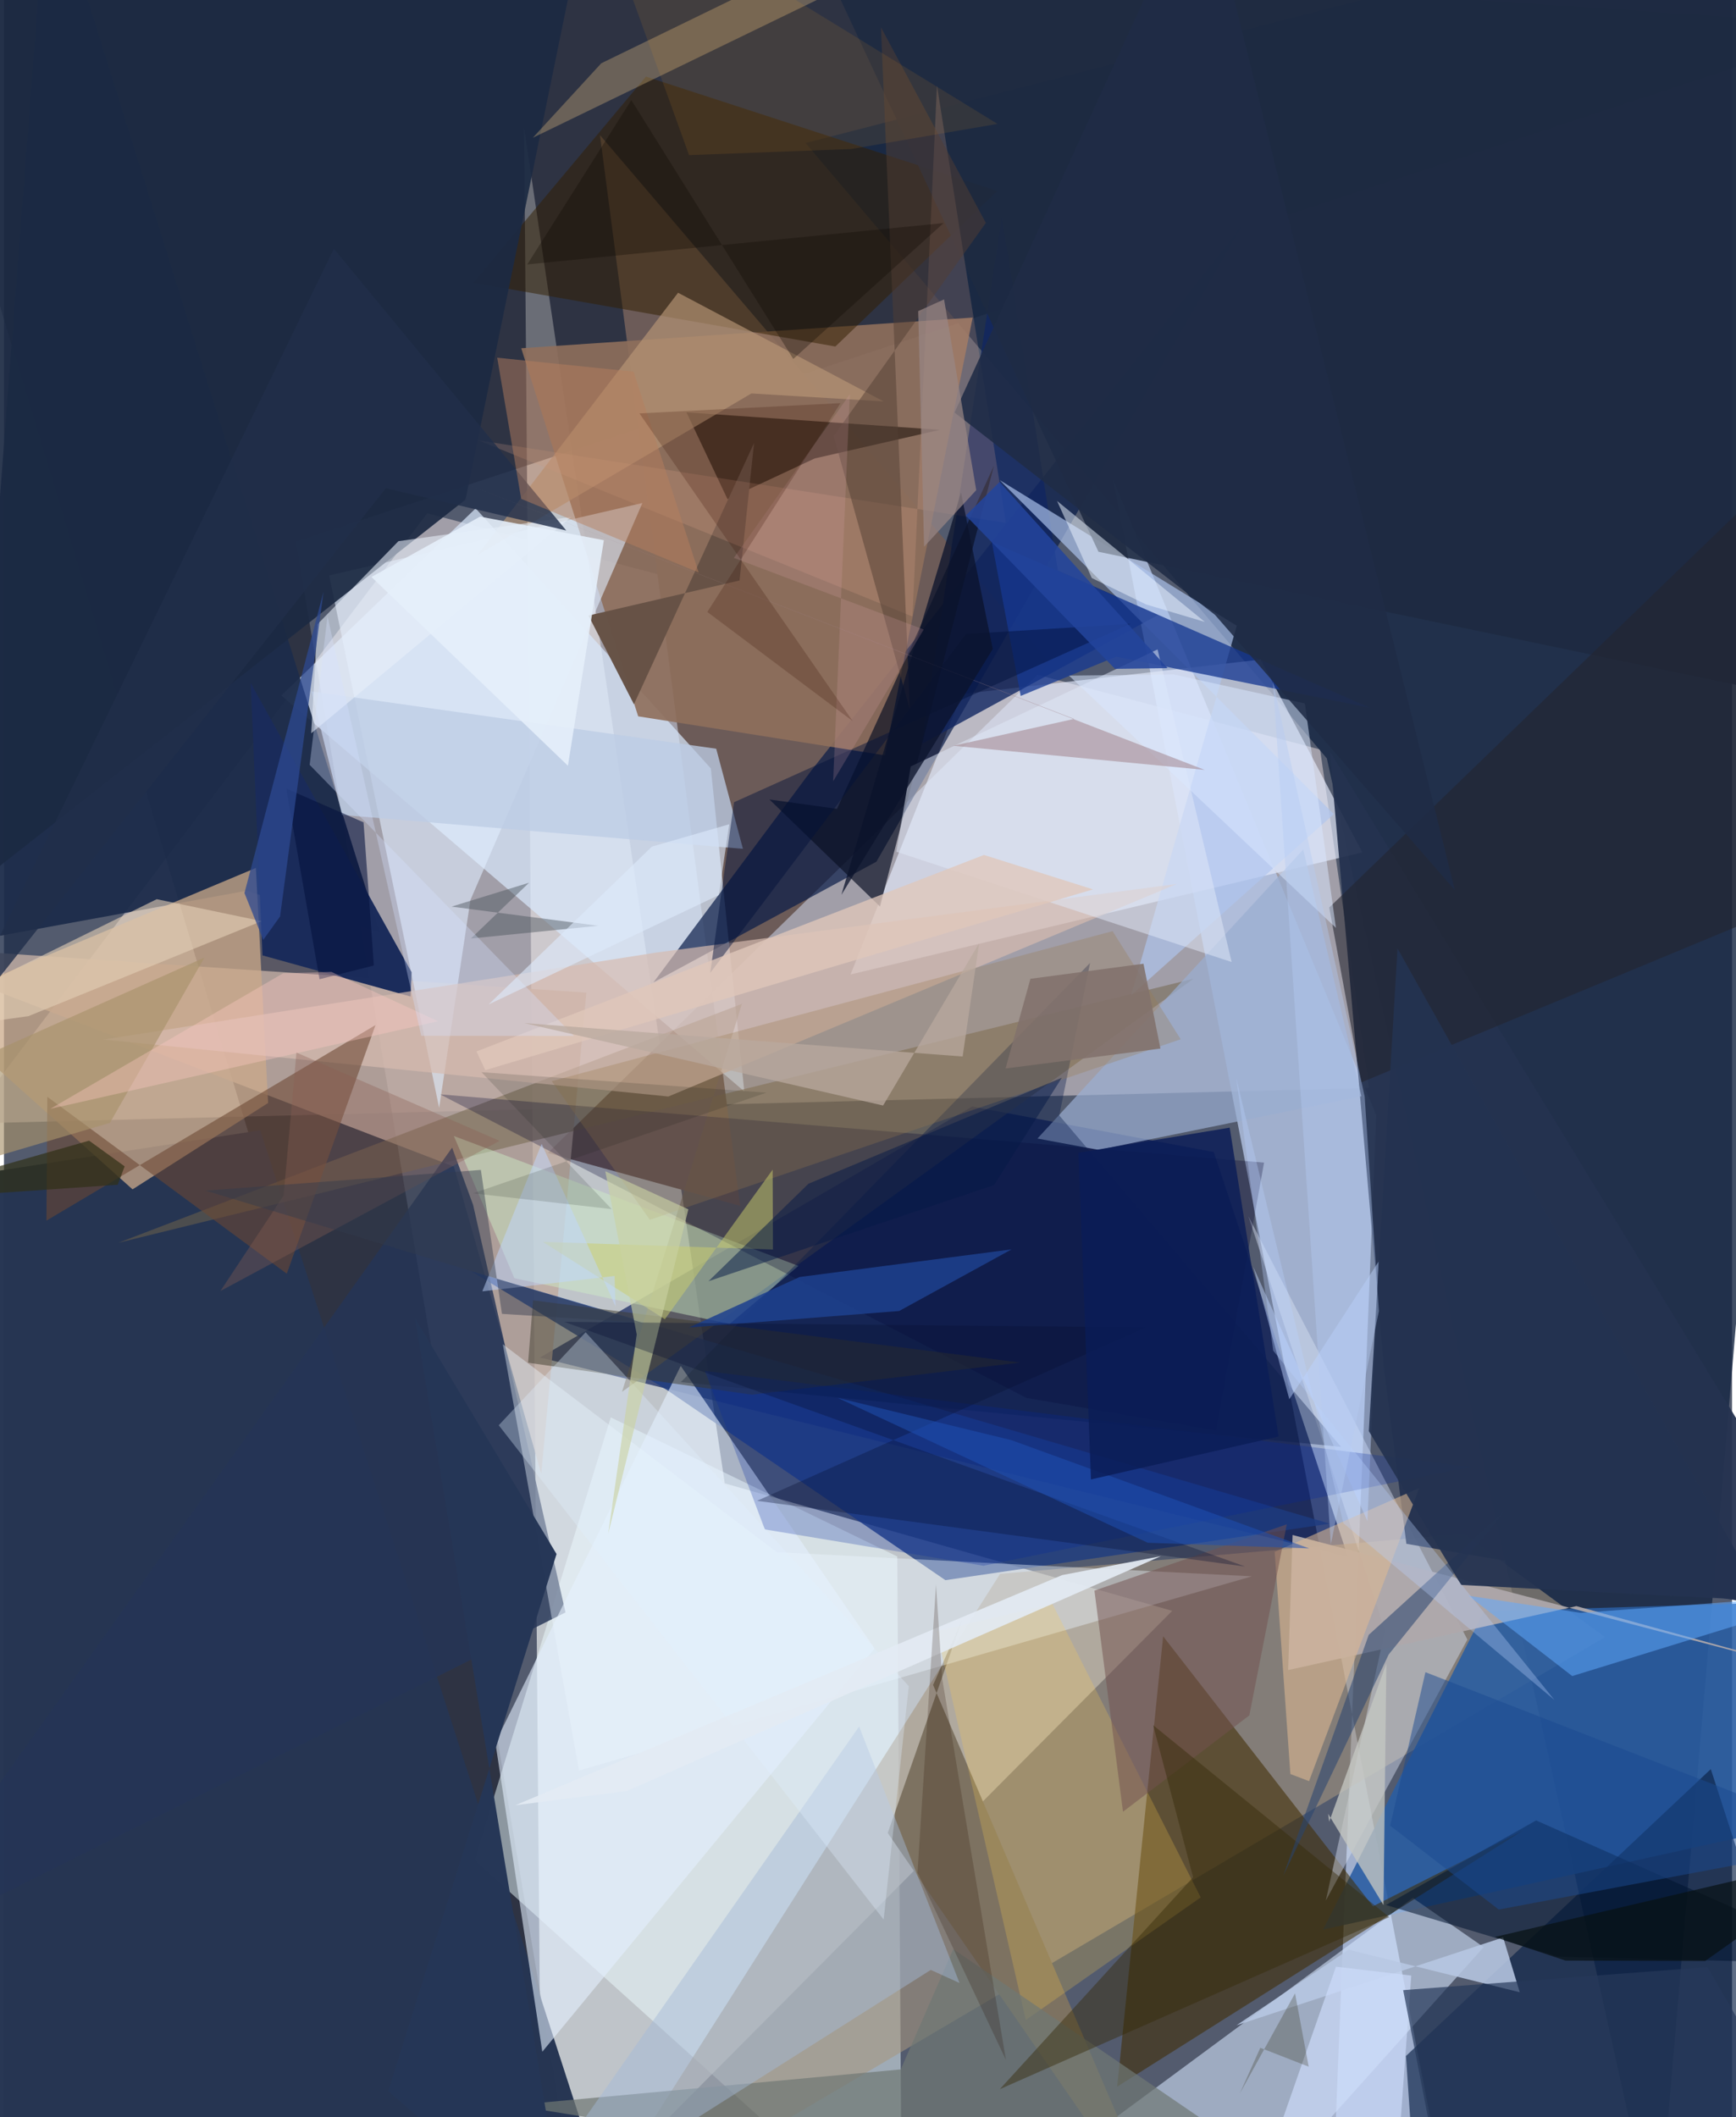 <svg xmlns="http://www.w3.org/2000/svg" width="228" height="278" viewBox="0 0 836 1024"><path fill="#535b6e" d="M0 0h836v1024H0z"/><path fill="#e7ebec" fill-opacity=".725" d="M260.227 1086l304.926-306.892-216.456-61.651-97.069-655.77z"/><path fill="#d6cdcf" fill-opacity=".592" d="M660.436 526.206l-679.154 17.266L204.75 248.244l431.959 114.27z"/><path fill="#00000f" fill-opacity=".443" d="M-62-51.895l960 64.438L141.2 261.96 279.97 1086z"/><path fill="#172743" fill-opacity=".82" d="M898-62L387.792 69.17l252.177 297.632L799.777 1086z"/><path fill="#6c5b58" d="M356.17 583.238l-67.84-517.89 217.574 255.21-242.737 237.069z"/><path fill="#b4c6e7" fill-opacity=".788" d="M642.536 1069.67l59.41 16.33-165.495-854.43 127.42 307.808z"/><path fill="#001353" fill-opacity=".643" d="M259.364 656.571l390.85 96.55-64.928-195.909-116.888-22.008z"/><path fill="#263552" fill-opacity=".988" d="M-62 1026.804V575.472l185.982-28.802 171.422 530.01z"/><path fill="#ecfdff" fill-opacity=".494" d="M227.611 899.702L434.395 1086l-2.23-333.186-138.618-67.279z"/><path fill="#d8e7fa" fill-opacity=".714" d="M341.97 371.65l16.197 156.235-223.98-191.508 94.009-90.479z"/><path fill="#e8eeff" fill-opacity=".639" d="M607.958 318.995l49.2 93.289-247.591 59.033 53.827-135.642z"/><path fill="#a69780" fill-opacity=".58" d="M275.428 1086l499.074-294.185-68.172-49.949-224.43 19.35z"/><path fill="#beaaa1" fill-opacity=".839" d="M217.686 564.254l42.236 148.535 21.832-232.69L-62 456.96z"/><path fill="#2a5da2" fill-opacity=".89" d="M715.96 779.388l125.093-3.822 50.133 101.775L638.14 933.3z"/><path fill="#1d2c4b" fill-opacity=".953" d="M181.702 450.867L21.19-62l-39.587 517.614 135.695-24.784z"/><path fill="#d6e6ff" fill-opacity=".573" d="M715.84 941.754l-34.272-23.787L454.091 1086l169.56-41.452z"/><path fill="#071946" fill-opacity=".686" d="M599.132 108.878L390.763 372.446l-76.546 102.688 107.847-58.366z"/><path fill="#8e6f5c" fill-opacity=".906" d="M250.246 168.437l56.57 178.03 119.345 18.871 42.477-211.742z"/><path fill="#3f2b00" fill-opacity=".557" d="M560.779 791.427l101.492 130.58 72.831-36.78-196.549 124.001z"/><path fill="#0b2246" fill-opacity=".659" d="M684.453 1086l-6.203-91.588L825.723 855.66 898 1078.919z"/><path fill="#cba989" fill-opacity=".749" d="M127.79 533.462l-5.91-113.672-158.92 66.654 99.248 88.806z"/><path fill="#e0eeff" fill-opacity=".592" d="M308.868 243.281L225.654 435.33 210.53 535.844 157.325 278.3z"/><path fill="#1e3b80" fill-opacity=".796" d="M455.446 764.271l-134.221-91.654-95.221-57.787 415.36 122.12z"/><path fill="#d9e2f5" fill-opacity=".447" d="M707.964 793.005L639.48 919.228l28.628-130.602-66.066-200.332z"/><path fill="#71634a" fill-opacity=".514" d="M356.99 485.542L299 673.186l276.49-199.813L55.354 601.087z"/><path fill="#243250" fill-opacity=".945" d="M678.45 746.691L898 784.4 641.365 363.325l26.259 298.67z"/><path fill="#253556" fill-opacity=".824" d="M226.972 582.799l-10.161-27.75L-62 946.728l333.65-166.852z"/><path fill="#112661" fill-opacity=".796" d="M482.751 104.88l27.105 171.01 48.467 21.52-114.409 62.478z"/><path fill="#afc5ef" fill-opacity=".671" d="M481.653 232.172L643.366 393.74l-98.141 87.728 51.18-178.817z"/><path fill="#e4f0ff" fill-opacity=".592" d="M421.17 797.298L260.442 992.351l-22.717-149.545 89.683-182.157z"/><path fill="#331f00" fill-opacity=".506" d="M227.127 136.734l83.449-99.697 169.927 55.36-78.287 75.2z"/><path fill="#1c2a43" fill-opacity=".918" d="M285.458-62l-62.164 303.628-241.207 189.736-40.023-478.988z"/><path fill="#1b2c5b" fill-opacity=".996" d="M196.733 481.988l-71.676-19.898-5.697-131.706 77.834 139.828z"/><path fill="#d6bbaf" fill-opacity=".69" d="M321.406 530.35L48.247 502.795l267.466-42.097 251.647-33.146z"/><path fill="#7d7261" d="M463.554 783.447l-14.068 31.493L565.391 1086 427.545 886.553z"/><path fill="#cdedc6" fill-opacity=".463" d="M351.058 640.348l-104.13-22.13-29.279-68.776 166.709 62.835z"/><path fill="#00032e" fill-opacity=".282" d="M609.6 562.311l-23.272 129.504-91.678-15.681-283.635-146.822z"/><path fill="#ecf6ff" fill-opacity=".408" d="M278.2 856.32l-36.868-206.171 132.568 100.6 229.78 11.665z"/><path fill="#99add0" fill-opacity=".71" d="M499.977 550.668l29.52 5.491 127.2-25.958-28.126-119.316z"/><path fill="#163791" fill-opacity=".761" d="M491.864 336.592L538.04 317.6l122.93 24.787-183.075-80.296z"/><path fill="#0a1022" fill-opacity=".675" d="M423.802 438.44l-53.485-51.758 32.676 4.53 75.925-165.947z"/><path fill="#aea8ab" fill-opacity=".941" d="M890.765 812.68l-267.367-70.263-2.147 65.351 139.464-30.948z"/><path fill="#150a03" fill-opacity=".529" d="M350.045 241.445l-19.866-42.002 122.657 8.449-60.576 13.824z"/><path fill="#6c4733" fill-opacity=".576" d="M179.747 495.777L20.543 590.381l.433-59.905 115.846 85.56z"/><path fill="#001330" fill-opacity=".537" d="M668.56 921.372l72.659-40.895L898 950.012l-146.206-3.654z"/><path fill="#ba9877" fill-opacity=".639" d="M361.576 190.297l63.994 3.858-99.455-52.566-96.94 126.783z"/><path fill="#b8c8e3" fill-opacity=".871" d="M725.262 937.066l8.034 26.519-82.792-20.59-54.245 36.573z"/><path fill="#ffcd4c" fill-opacity=".224" d="M451.188 788.966l56.01-13.238 71.75 141.985-84.61 59.294z"/><path fill="#f4ca86" fill-opacity=".306" d="M521.04-62h-41.776L288.955 30.61 255.85 66.63z"/><path fill="#1e2a41" fill-opacity=".886" d="M383.223-46.229L529.5 266.876l351.063 73.226L875.229-62z"/><path fill="#6f7873" fill-opacity=".702" d="M459.265 942.725L433.85 1000.9l-187.672 17.36 422.77 67.74z"/><path fill="#dfb993" fill-opacity=".561" d="M614.743 750.558l69.904-30.843L631.36 861.48l-9.033-3.45z"/><path fill="#a3b9d8" fill-opacity=".459" d="M237.96 1086l175.747-250.93 48.578 124.034-13.922-6.328z"/><path fill="#bccce5" fill-opacity=".769" d="M357.494 410.553l-193.93-16.397-14.781-59.743 195.782 27.722z"/><path fill="#071949" fill-opacity=".365" d="M646.842 699.805l-319.398-31.32 197.981-202.739-14.894 73.756z"/><path fill="#72524f" fill-opacity=".51" d="M602.49 829.656l-61.136 46.619-13.814-106.96 93.045-32.037z"/><path fill="#e8effa" fill-opacity=".576" d="M151.66 301.938l39.18-40.193 83.628-11.75-125.82 104.66z"/><path fill="#665246" fill-opacity=".988" d="M282.785 297.719l21.974 42.914 58.126-126.406-7.026 66.536z"/><path fill="#e0e8f7" fill-opacity=".518" d="M593.923 465.305l-162.211-53.353 6.96-41.248 119.41-56.6z"/><path fill="#263757" fill-opacity=".996" d="M267.32 751.634l-68.458-114.057L272.887 1086l-86.956-74.534z"/><path fill="#987b4c" fill-opacity=".29" d="M312.473 589.982l256.8-87.321-32.948-52.305L265 522.916z"/><path fill="#60a9ff" fill-opacity=".525" d="M758.692 810.652l-50.18-38.86 54.296 8.302 124.78-9.212z"/><path fill="#e7a88f" fill-opacity=".196" d="M451.364 41.302l-11.856 256.895-209.95-85.221 255.168 39.922z"/><path fill="#24252f" fill-opacity=".58" d="M844.982 445.386l-188.315 78.125-15.53-84.58 209.616-202.545z"/><path fill="#352b09" fill-opacity=".439" d="M481.778 1010.455L575.28 907.95l-19.333-73.539 114.214 92.847z"/><path fill="#3b392b" fill-opacity=".482" d="M491.56 659.013l-129.788 15.55-108.22-15.458 2.426-30.169z"/><path fill="#29446e" fill-opacity=".553" d="M660.235 790.73l65.303-59.476-55.647 68.974-51.003 107.018z"/><path fill="#c5c7c2" fill-opacity=".773" d="M668.761 804.567l-27.652 76.518-.508-3.811 26.785 44.17z"/><path fill="#1e418e" fill-opacity=".851" d="M384.922 617.647l-53.553 24.433 101.693-7.998 54.39-29.8z"/><path fill="#bdd4ff" fill-opacity=".478" d="M659.62 735.697l5.402-125.542-43.193 66.61-17.416-63.978z"/><path fill="#c9ce6d" fill-opacity=".502" d="M319.726 638.078l52.151-72.361.148 38.64-111.307-3.708z"/><path fill="#00103b" fill-opacity=".455" d="M353.189 388.007l191.726-86.254-79.446 4.883-123.785 163.895z"/><path fill="#e3d0b6" fill-opacity=".608" d="M124.67 445.52L11.874 491.465-62 501.84l135.904-66.933z"/><path fill="#0028a0" fill-opacity=".247" d="M339.093 663.051l370.162 46.443-235.454 47.802-105.702-17.57z"/><path fill="#d9e8ff" fill-opacity=".51" d="M565.776 326.192l-50.523.602 129.113 121.974-15.029-108.536z"/><path fill="#212f4a" fill-opacity=".804" d="M-26.848 503.952L159.59 120.307l112.434 136.281-87.286-20.427z"/><path fill="#e2f0ff" fill-opacity=".325" d="M425.575 928.414l12.154-112.887-156.332-171.15-42.028 44.97z"/><path fill="#cddcfb" fill-opacity=".678" d="M671.528 1082.144l9.285-126.638-36.434-4.294L597.287 1086z"/><path fill="#243351" fill-opacity=".933" d="M704.946 766.575l146.34 7.582-177.11-315.396-13.88 233.435z"/><path fill="#b6805d" fill-opacity=".482" d="M304.589 179.765l-65.968-6.758 11.593 68.254 85.86 35.625z"/><path fill="#523f34" fill-opacity=".49" d="M401.391 210.894l73.614-103.08-50.742-94.618 14.005 330.024z"/><path fill="#e3ebf4" fill-opacity=".91" d="M301.315 866.248l258.377-113.583-47.76 9.145L247.42 873.12z"/><path fill="#cad1a1" fill-opacity=".62" d="M306.118 645.433L290.9 566.48l40.184 18.425L292.32 741.76z"/><path fill="#1a4a90" fill-opacity=".506" d="M670.607 883.008l17.062-74.234L898 890.699l-174.87 32.882z"/><path fill="#271004" fill-opacity=".212" d="M453.869 811.77l-2.962-45.41-8.963 139.375 42.8 90.631z"/><path fill="#a8926a" fill-opacity=".639" d="M-10.879 511.26l107.862-48.124-45.708 79.948L-62 576.514z"/><path fill="#04113c" fill-opacity=".569" d="M178.944 466.983l-4.984-69.255-37.383-16.3 16.083 92.184z"/><path fill="#e9f4ff" fill-opacity=".51" d="M526.259 279.568l-16.804-37.29 71.516 58.54-28.461-8.472z"/><path fill="#bbd2ff" fill-opacity=".329" d="M596.126 521.317l17.91 131.96 136.016 168.92-102.08-85.492z"/><path fill="#091133" fill-opacity=".329" d="M600.47 757.684l-236.155-31.788L552.6 641.987l-281.593-2.65z"/><path fill="#fecbc6" fill-opacity=".357" d="M22.416 536.318l112.612-65.566 23.408-.666 51.52 23.853z"/><path fill="#dfc7ba" fill-opacity=".773" d="M232.87 517.584l-4.273-9.032 245.491-95.04 52.76 16.65z"/><path fill="#041948" fill-opacity=".498" d="M511.762 521.262l-32.782 51.893-138.154 46.526 48.365-47.145z"/><path fill="#26385a" fill-opacity=".694" d="M824.157 951.413l-147.262 11.15L700.938 1086 898 1079.393z"/><path fill="#b4ccf4" fill-opacity=".4" d="M665.141 634.167l-6.87-103.789-44.372-200.695 28.01 417.216z"/><path fill="#e5effa" fill-opacity=".898" d="M290.22 261.28l-17.386 109.088-95.054-91.316 52.555-29.185z"/><path fill="#2c4890" fill-opacity=".749" d="M116.351 431.942L154.592 286.2 133.58 443.26l-8.139 11.34z"/><path fill="#23449c" fill-opacity=".867" d="M481.648 233.113l-16.35 16.23 72.187 74.153 25.408-.332z"/><path fill="#c1d6ff" fill-opacity=".49" d="M260.105 553.234l35.764 78.625-.466-14.725-63.99 7.435z"/><path fill="#9d7f87" fill-opacity=".514" d="M221.841 233.433L517.72 347.707l-58.426 12.996 121.58 11.671z"/><path fill="#0b132c" fill-opacity=".761" d="M405.15 432.76l35.7-121.228 22.133-73.324 15.374 75.693z"/><path fill="#1e4fb0" fill-opacity=".549" d="M553.322 746.177l78.133 2.734-144.086-52.364-84.07-20.463z"/><path fill="#ef9a20" fill-opacity=".106" d="M331.43 75.03l78.413-2.948 70.813-12.149L281.956-62z"/><path fill="#4c565e" fill-opacity=".463" d="M225.908 453.917l28.13-26.984-37.524 11.568 70.988 9.263z"/><path fill="#dea5b0" fill-opacity=".196" d="M444.962 304.47l-91.865-34.636 56.092-79.094-8.049 187.152z"/><path fill="#381001" fill-opacity=".22" d="M410.597 348.768L307.43 199.942l97.272-4.963-64.439 101.006z"/><path fill="#d5e1ff" fill-opacity=".333" d="M275.74 501.06l-73.882-.074-45.34-202.893-8.629 71.834z"/><path fill="#8c5e53" fill-opacity=".341" d="M104.707 624.43l30.592-46.226 6.202-69.123 98.28 42.72z"/><path fill="#2c270f" fill-opacity=".259" d="M607.791 990.446l-9.926 22.125 26.727-48.454 6.597 35.46z"/><path fill="#b9a99e" fill-opacity=".745" d="M463.782 511l7.98-54.81-46.461 78.513-173.664-39.883z"/><path fill="#071114" fill-opacity=".718" d="M822.986 948.45l-67.534-.174-34.223-11.424L898 895.354z"/><path fill="#0f1a12" fill-opacity=".145" d="M293.998 584.814l-62.968-66.236 137.817 9.898L226.94 577.17z"/><path fill="#323a4c" fill-opacity=".447" d="M240.917 635.464l67.926 4.321-211.321-63.924 133.194-10.018z"/><path fill="#1f2c46" fill-opacity=".878" d="M459.881 199.535l125.98 97.844 116.045 133.15L579.868-62z"/><path fill="#dceafc" fill-opacity=".616" d="M345.83 432.911l5.032-34.237-37.417 10.808-78.95 76.321z"/><path fill="#998785" fill-opacity=".714" d="M445.134 264.45l-2.86-113.974 12.525-5.665 15.561 92.258z"/><path fill="#0a1d57" fill-opacity=".82" d="M525.864 715.553l90.753-20.768-23.641-149.39-73.171 12.162z"/><path fill="#81726c" fill-opacity=".882" d="M551.27 466.115l8.195 41.049-74.918 9.622 12.024-43.378z"/><path fill="#0e0900" fill-opacity=".306" d="M303.497 48.411l-50.324 79.475 201.388-20-72.713 65.738z"/><path fill="#303016" fill-opacity=".694" d="M-62 581.102l117.045-8.08 3.333-8.899-17.194-12.432z"/></svg>